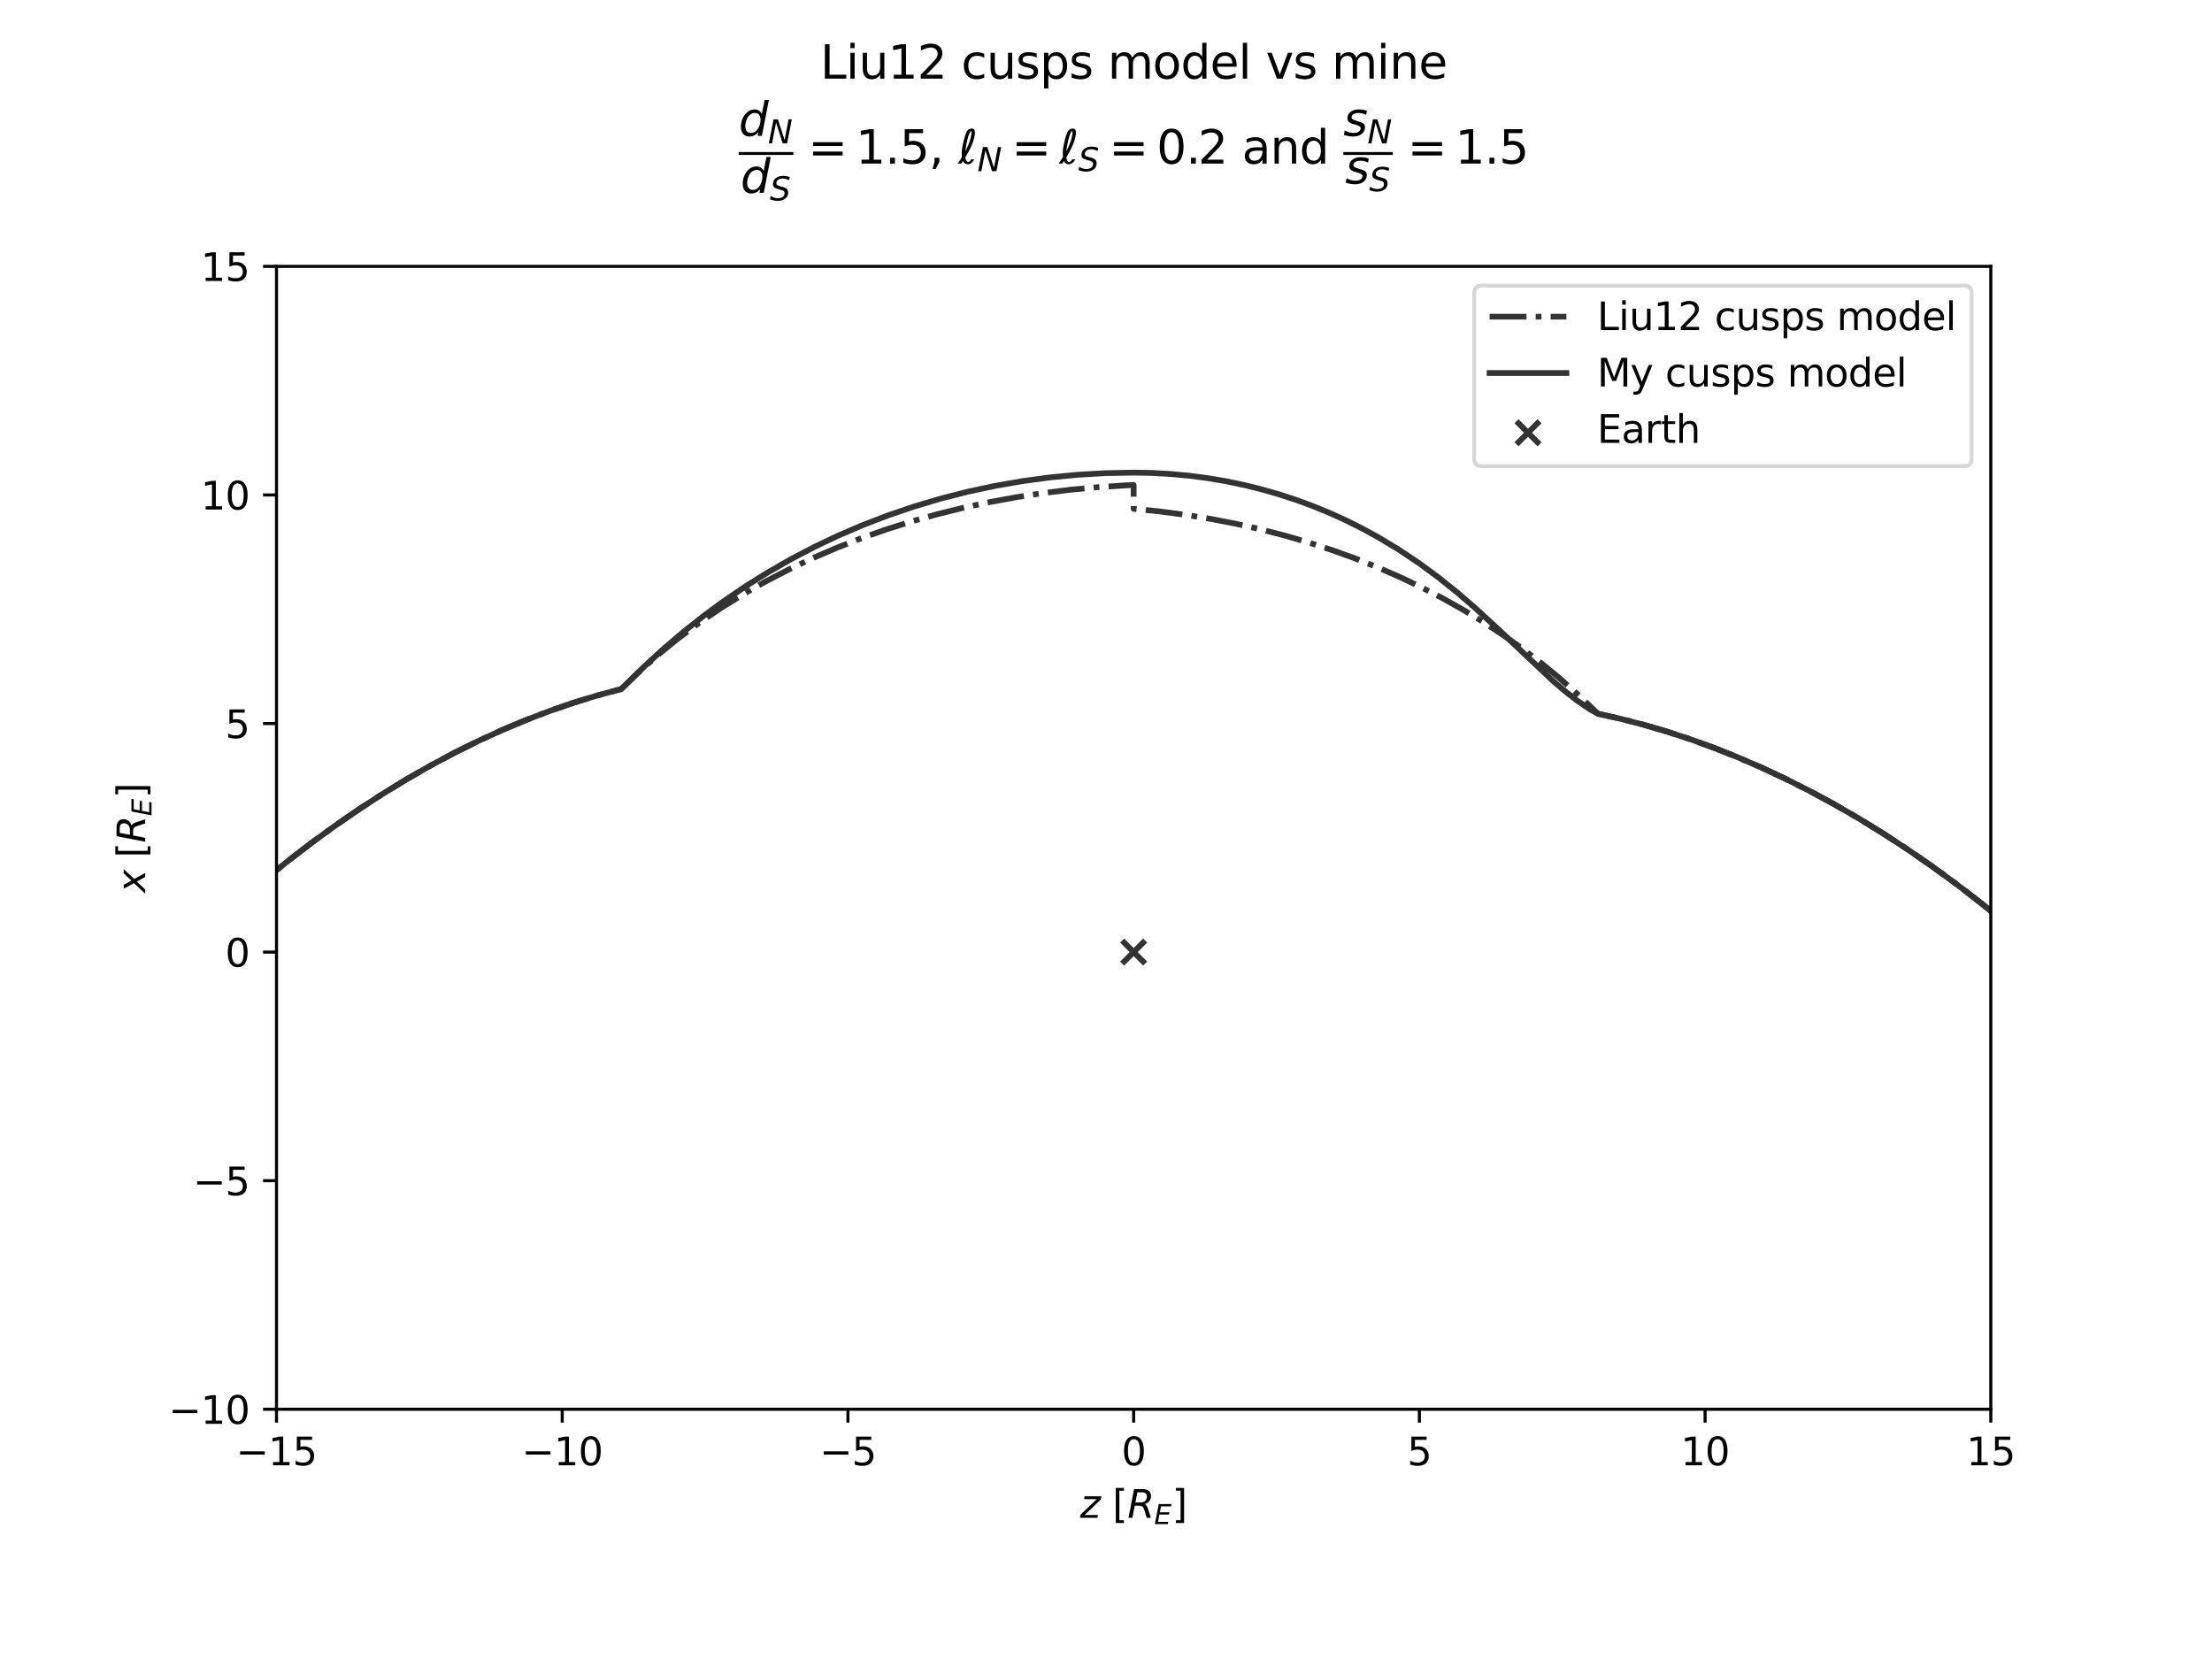 <?xml version="1.0" encoding="utf-8" standalone="no"?>
<!DOCTYPE svg PUBLIC "-//W3C//DTD SVG 1.1//EN"
  "http://www.w3.org/Graphics/SVG/1.1/DTD/svg11.dtd">
<svg xmlns:xlink="http://www.w3.org/1999/xlink" width="576pt" height="432pt" viewBox="0 0 576 432" xmlns="http://www.w3.org/2000/svg" version="1.1">
 <defs>
  <style type="text/css">*{stroke-linejoin: round; stroke-linecap: butt}</style>
 </defs>
 <g id="figure_1">
  <g id="patch_1">
   <path d="M 0 432 
L 576 432 
L 576 0 
L 0 0 
z
" style="fill: #ffffff"/>
  </g>
  <g id="axes_1">
   <g id="patch_2">
    <path d="M 72 366.96 
L 518.4 366.96 
L 518.4 69.36 
L 72 69.36 
z
" style="fill: #ffffff"/>
   </g>
   <g id="PathCollection_1">
    <defs>
     <path id="m666c5b18ef" d="M -3 3 
L 3 -3 
M -3 -3 
L 3 3 
" style="stroke: #333333; stroke-width: 1.5"/>
    </defs>
    <g clip-path="url(#pcc245e1a39)">
     <use xlink:href="#m666c5b18ef" x="295.2" y="247.92" style="fill: #333333; stroke: #333333; stroke-width: 1.5"/>
    </g>
   </g>
   <g id="matplotlib.axis_1">
    <g id="xtick_1">
     <g id="line2d_1">
      <defs>
       <path id="m2db2311251" d="M 0 0 
L 0 3.5 
" style="stroke: #000000; stroke-width: 0.8"/>
      </defs>
      <g>
       <use xlink:href="#m2db2311251" x="72" y="366.96" style="stroke: #000000; stroke-width: 0.8"/>
      </g>
     </g>
     <g id="text_1">
      <!-- −15 -->
      <g transform="translate(61.448 381.558) scale(0.1 -0.1)">
       <defs>
        <path id="DejaVuSans-2212" d="M 678 2272 
L 4684 2272 
L 4684 1741 
L 678 1741 
L 678 2272 
z
" transform="scale(0.016)"/>
        <path id="DejaVuSans-31" d="M 794 531 
L 1825 531 
L 1825 4091 
L 703 3866 
L 703 4441 
L 1819 4666 
L 2450 4666 
L 2450 531 
L 3481 531 
L 3481 0 
L 794 0 
L 794 531 
z
" transform="scale(0.016)"/>
        <path id="DejaVuSans-35" d="M 691 4666 
L 3169 4666 
L 3169 4134 
L 1269 4134 
L 1269 2991 
Q 1406 3038 1543 3061 
Q 1681 3084 1819 3084 
Q 2600 3084 3056 2656 
Q 3513 2228 3513 1497 
Q 3513 744 3044 326 
Q 2575 -91 1722 -91 
Q 1428 -91 1123 -41 
Q 819 9 494 109 
L 494 744 
Q 775 591 1075 516 
Q 1375 441 1709 441 
Q 2250 441 2565 725 
Q 2881 1009 2881 1497 
Q 2881 1984 2565 2268 
Q 2250 2553 1709 2553 
Q 1456 2553 1204 2497 
Q 953 2441 691 2322 
L 691 4666 
z
" transform="scale(0.016)"/>
       </defs>
       <use xlink:href="#DejaVuSans-2212"/>
       <use xlink:href="#DejaVuSans-31" transform="translate(83.789 0)"/>
       <use xlink:href="#DejaVuSans-35" transform="translate(147.412 0)"/>
      </g>
     </g>
    </g>
    <g id="xtick_2">
     <g id="line2d_2">
      <g>
       <use xlink:href="#m2db2311251" x="146.4" y="366.96" style="stroke: #000000; stroke-width: 0.8"/>
      </g>
     </g>
     <g id="text_2">
      <!-- −10 -->
      <g transform="translate(135.848 381.558) scale(0.1 -0.1)">
       <defs>
        <path id="DejaVuSans-30" d="M 2034 4250 
Q 1547 4250 1301 3770 
Q 1056 3291 1056 2328 
Q 1056 1369 1301 889 
Q 1547 409 2034 409 
Q 2525 409 2770 889 
Q 3016 1369 3016 2328 
Q 3016 3291 2770 3770 
Q 2525 4250 2034 4250 
z
M 2034 4750 
Q 2819 4750 3233 4129 
Q 3647 3509 3647 2328 
Q 3647 1150 3233 529 
Q 2819 -91 2034 -91 
Q 1250 -91 836 529 
Q 422 1150 422 2328 
Q 422 3509 836 4129 
Q 1250 4750 2034 4750 
z
" transform="scale(0.016)"/>
       </defs>
       <use xlink:href="#DejaVuSans-2212"/>
       <use xlink:href="#DejaVuSans-31" transform="translate(83.789 0)"/>
       <use xlink:href="#DejaVuSans-30" transform="translate(147.412 0)"/>
      </g>
     </g>
    </g>
    <g id="xtick_3">
     <g id="line2d_3">
      <g>
       <use xlink:href="#m2db2311251" x="220.8" y="366.96" style="stroke: #000000; stroke-width: 0.8"/>
      </g>
     </g>
     <g id="text_3">
      <!-- −5 -->
      <g transform="translate(213.429 381.558) scale(0.1 -0.1)">
       <use xlink:href="#DejaVuSans-2212"/>
       <use xlink:href="#DejaVuSans-35" transform="translate(83.789 0)"/>
      </g>
     </g>
    </g>
    <g id="xtick_4">
     <g id="line2d_4">
      <g>
       <use xlink:href="#m2db2311251" x="295.2" y="366.96" style="stroke: #000000; stroke-width: 0.8"/>
      </g>
     </g>
     <g id="text_4">
      <!-- 0 -->
      <g transform="translate(292.019 381.558) scale(0.1 -0.1)">
       <use xlink:href="#DejaVuSans-30"/>
      </g>
     </g>
    </g>
    <g id="xtick_5">
     <g id="line2d_5">
      <g>
       <use xlink:href="#m2db2311251" x="369.6" y="366.96" style="stroke: #000000; stroke-width: 0.8"/>
      </g>
     </g>
     <g id="text_5">
      <!-- 5 -->
      <g transform="translate(366.419 381.558) scale(0.1 -0.1)">
       <use xlink:href="#DejaVuSans-35"/>
      </g>
     </g>
    </g>
    <g id="xtick_6">
     <g id="line2d_6">
      <g>
       <use xlink:href="#m2db2311251" x="444" y="366.96" style="stroke: #000000; stroke-width: 0.8"/>
      </g>
     </g>
     <g id="text_6">
      <!-- 10 -->
      <g transform="translate(437.637 381.558) scale(0.1 -0.1)">
       <use xlink:href="#DejaVuSans-31"/>
       <use xlink:href="#DejaVuSans-30" transform="translate(63.623 0)"/>
      </g>
     </g>
    </g>
    <g id="xtick_7">
     <g id="line2d_7">
      <g>
       <use xlink:href="#m2db2311251" x="518.4" y="366.96" style="stroke: #000000; stroke-width: 0.8"/>
      </g>
     </g>
     <g id="text_7">
      <!-- 15 -->
      <g transform="translate(512.038 381.558) scale(0.1 -0.1)">
       <use xlink:href="#DejaVuSans-31"/>
       <use xlink:href="#DejaVuSans-35" transform="translate(63.623 0)"/>
      </g>
     </g>
    </g>
    <g id="text_8">
     <!-- $z$ [$R_E$] -->
     <g transform="translate(281.25 395.237) scale(0.1 -0.1)">
      <defs>
       <path id="DejaVuSans-Oblique-7a" d="M 744 3500 
L 3475 3500 
L 3372 2975 
L 738 459 
L 2913 459 
L 2822 0 
L -19 0 
L 84 525 
L 2719 3041 
L 653 3041 
L 744 3500 
z
" transform="scale(0.016)"/>
       <path id="DejaVuSans-20" transform="scale(0.016)"/>
       <path id="DejaVuSans-5b" d="M 550 4863 
L 1875 4863 
L 1875 4416 
L 1125 4416 
L 1125 -397 
L 1875 -397 
L 1875 -844 
L 550 -844 
L 550 4863 
z
" transform="scale(0.016)"/>
       <path id="DejaVuSans-Oblique-52" d="M 1613 4147 
L 1294 2491 
L 2106 2491 
Q 2584 2491 2879 2755 
Q 3175 3019 3175 3444 
Q 3175 3784 2976 3965 
Q 2778 4147 2406 4147 
L 1613 4147 
z
M 2772 2241 
Q 2972 2194 3105 2009 
Q 3238 1825 3413 1275 
L 3809 0 
L 3144 0 
L 2778 1197 
Q 2638 1659 2453 1815 
Q 2269 1972 1888 1972 
L 1191 1972 
L 806 0 
L 172 0 
L 1081 4666 
L 2503 4666 
Q 3150 4666 3495 4373 
Q 3841 4081 3841 3531 
Q 3841 3044 3547 2687 
Q 3253 2331 2772 2241 
z
" transform="scale(0.016)"/>
       <path id="DejaVuSans-Oblique-45" d="M 1081 4666 
L 4031 4666 
L 3928 4134 
L 1606 4134 
L 1338 2753 
L 3566 2753 
L 3463 2222 
L 1234 2222 
L 909 531 
L 3284 531 
L 3181 0 
L 172 0 
L 1081 4666 
z
" transform="scale(0.016)"/>
       <path id="DejaVuSans-5d" d="M 1947 4863 
L 1947 -844 
L 622 -844 
L 622 -397 
L 1369 -397 
L 1369 4416 
L 622 4416 
L 622 4863 
L 1947 4863 
z
" transform="scale(0.016)"/>
      </defs>
      <use xlink:href="#DejaVuSans-Oblique-7a" transform="translate(0 0.016)"/>
      <use xlink:href="#DejaVuSans-20" transform="translate(52.49 0.016)"/>
      <use xlink:href="#DejaVuSans-5b" transform="translate(84.277 0.016)"/>
      <use xlink:href="#DejaVuSans-Oblique-52" transform="translate(123.291 0.016)"/>
      <use xlink:href="#DejaVuSans-Oblique-45" transform="translate(192.773 -16.391) scale(0.7)"/>
      <use xlink:href="#DejaVuSans-5d" transform="translate(239.736 0.016)"/>
     </g>
    </g>
   </g>
   <g id="matplotlib.axis_2">
    <g id="ytick_1">
     <g id="line2d_8">
      <defs>
       <path id="m4b1638ee3a" d="M 0 0 
L -3.5 0 
" style="stroke: #000000; stroke-width: 0.8"/>
      </defs>
      <g>
       <use xlink:href="#m4b1638ee3a" x="72" y="366.96" style="stroke: #000000; stroke-width: 0.8"/>
      </g>
     </g>
     <g id="text_9">
      <!-- −10 -->
      <g transform="translate(43.895 370.759) scale(0.1 -0.1)">
       <use xlink:href="#DejaVuSans-2212"/>
       <use xlink:href="#DejaVuSans-31" transform="translate(83.789 0)"/>
       <use xlink:href="#DejaVuSans-30" transform="translate(147.412 0)"/>
      </g>
     </g>
    </g>
    <g id="ytick_2">
     <g id="line2d_9">
      <g>
       <use xlink:href="#m4b1638ee3a" x="72" y="307.44" style="stroke: #000000; stroke-width: 0.8"/>
      </g>
     </g>
     <g id="text_10">
      <!-- −5 -->
      <g transform="translate(50.258 311.239) scale(0.1 -0.1)">
       <use xlink:href="#DejaVuSans-2212"/>
       <use xlink:href="#DejaVuSans-35" transform="translate(83.789 0)"/>
      </g>
     </g>
    </g>
    <g id="ytick_3">
     <g id="line2d_10">
      <g>
       <use xlink:href="#m4b1638ee3a" x="72" y="247.92" style="stroke: #000000; stroke-width: 0.8"/>
      </g>
     </g>
     <g id="text_11">
      <!-- 0 -->
      <g transform="translate(58.638 251.719) scale(0.1 -0.1)">
       <use xlink:href="#DejaVuSans-30"/>
      </g>
     </g>
    </g>
    <g id="ytick_4">
     <g id="line2d_11">
      <g>
       <use xlink:href="#m4b1638ee3a" x="72" y="188.4" style="stroke: #000000; stroke-width: 0.8"/>
      </g>
     </g>
     <g id="text_12">
      <!-- 5 -->
      <g transform="translate(58.638 192.199) scale(0.1 -0.1)">
       <use xlink:href="#DejaVuSans-35"/>
      </g>
     </g>
    </g>
    <g id="ytick_5">
     <g id="line2d_12">
      <g>
       <use xlink:href="#m4b1638ee3a" x="72" y="128.88" style="stroke: #000000; stroke-width: 0.8"/>
      </g>
     </g>
     <g id="text_13">
      <!-- 10 -->
      <g transform="translate(52.275 132.679) scale(0.1 -0.1)">
       <use xlink:href="#DejaVuSans-31"/>
       <use xlink:href="#DejaVuSans-30" transform="translate(63.623 0)"/>
      </g>
     </g>
    </g>
    <g id="ytick_6">
     <g id="line2d_13">
      <g>
       <use xlink:href="#m4b1638ee3a" x="72" y="69.36" style="stroke: #000000; stroke-width: 0.8"/>
      </g>
     </g>
     <g id="text_14">
      <!-- 15 -->
      <g transform="translate(52.275 73.159) scale(0.1 -0.1)">
       <use xlink:href="#DejaVuSans-31"/>
       <use xlink:href="#DejaVuSans-35" transform="translate(63.623 0)"/>
      </g>
     </g>
    </g>
    <g id="text_15">
     <!-- $x$ [$R_E$] -->
     <g transform="translate(37.816 232.46) rotate(-90) scale(0.1 -0.1)">
      <defs>
       <path id="DejaVuSans-Oblique-78" d="M 3841 3500 
L 2234 1784 
L 3219 0 
L 2559 0 
L 1819 1388 
L 531 0 
L -166 0 
L 1556 1844 
L 641 3500 
L 1300 3500 
L 1972 2234 
L 3144 3500 
L 3841 3500 
z
" transform="scale(0.016)"/>
      </defs>
      <use xlink:href="#DejaVuSans-Oblique-78" transform="translate(0 0.016)"/>
      <use xlink:href="#DejaVuSans-20" transform="translate(59.18 0.016)"/>
      <use xlink:href="#DejaVuSans-5b" transform="translate(90.967 0.016)"/>
      <use xlink:href="#DejaVuSans-Oblique-52" transform="translate(129.98 0.016)"/>
      <use xlink:href="#DejaVuSans-Oblique-45" transform="translate(199.463 -16.391) scale(0.7)"/>
      <use xlink:href="#DejaVuSans-5d" transform="translate(246.426 0.016)"/>
     </g>
    </g>
   </g>
   <g id="line2d_14">
    <path d="M -1 304.65 
L 4.155 297.769 
L 10.803 289.24 
L 17.388 281.145 
L 23.918 273.459 
L 30.399 266.158 
L 36.835 259.221 
L 43.233 252.631 
L 49.596 246.369 
L 55.93 240.422 
L 62.238 234.776 
L 68.525 229.42 
L 74.793 224.343 
L 81.046 219.536 
L 87.286 214.992 
L 93.517 210.703 
L 99.74 206.664 
L 105.957 202.871 
L 112.17 199.32 
L 118.38 196.007 
L 124.587 192.93 
L 130.793 190.089 
L 136.997 187.484 
L 143.199 185.113 
L 149.398 182.978 
L 155.593 181.082 
L 161.782 179.425 
L 166.515 174.824 
L 171.466 170.41 
L 176.644 166.2 
L 182.031 162.2 
L 187.609 158.41 
L 193.364 154.833 
L 199.28 151.469 
L 205.344 148.319 
L 211.542 145.383 
L 217.862 142.66 
L 224.294 140.149 
L 230.827 137.849 
L 237.45 135.759 
L 244.157 133.876 
L 250.938 132.201 
L 257.786 130.73 
L 264.694 129.463 
L 271.658 128.398 
L 278.671 127.534 
L 285.728 126.869 
L 292.826 126.402 
L 295.2 126.291 
L 295.2 132.482 
L 301.931 133.166 
L 308.588 134.041 
L 315.168 135.105 
L 321.666 136.356 
L 328.077 137.793 
L 334.396 139.414 
L 340.618 141.218 
L 346.739 143.203 
L 352.752 145.367 
L 358.652 147.709 
L 364.434 150.225 
L 370.093 152.914 
L 375.623 155.774 
L 381.019 158.802 
L 386.276 161.995 
L 391.389 165.35 
L 396.354 168.866 
L 401.167 172.537 
L 405.824 176.363 
L 410.322 180.338 
L 414.66 184.461 
L 416.095 185.854 
L 422.055 187.187 
L 428.064 188.741 
L 434.12 190.518 
L 440.22 192.52 
L 446.36 194.749 
L 452.539 197.208 
L 458.755 199.901 
L 465.006 202.831 
L 471.291 206.002 
L 477.61 209.419 
L 483.962 213.087 
L 490.347 217.014 
L 496.764 221.205 
L 503.216 225.668 
L 509.702 230.413 
L 516.224 235.45 
L 522.784 240.788 
L 529.383 246.441 
L 536.024 252.422 
L 542.711 258.747 
L 549.445 265.431 
L 556.231 272.494 
L 563.074 279.957 
L 569.977 287.842 
L 577 296.244 
L 577 296.244 
" clip-path="url(#pcc245e1a39)" style="fill: none; stroke-dasharray: 9.6,2.4,1.5,2.4; stroke-dashoffset: 0; stroke: #333333; stroke-width: 1.5"/>
   </g>
   <g id="line2d_15">
    <path d="M -1 304.65 
L 4.155 297.769 
L 10.803 289.24 
L 17.388 281.145 
L 23.918 273.459 
L 30.399 266.158 
L 36.835 259.221 
L 43.233 252.631 
L 49.596 246.369 
L 55.93 240.422 
L 62.238 234.776 
L 68.525 229.42 
L 74.793 224.343 
L 81.046 219.536 
L 87.286 214.992 
L 93.517 210.703 
L 99.74 206.664 
L 105.957 202.871 
L 112.17 199.32 
L 118.38 196.007 
L 124.587 192.93 
L 130.793 190.089 
L 136.997 187.484 
L 143.199 185.113 
L 149.398 182.978 
L 155.593 181.082 
L 161.782 179.425 
L 168.054 173.28 
L 172.931 168.83 
L 177.981 164.533 
L 183.208 160.396 
L 188.617 156.428 
L 194.206 152.638 
L 199.976 149.035 
L 205.923 145.629 
L 212.042 142.429 
L 218.326 139.445 
L 224.769 136.686 
L 231.359 134.161 
L 238.087 131.877 
L 244.94 129.843 
L 251.904 128.065 
L 258.967 126.55 
L 266.112 125.303 
L 273.325 124.328 
L 280.588 123.629 
L 287.885 123.209 
L 295.2 123.068 
L 295.2 123.068 
L 300.076 123.16 
L 304.941 123.434 
L 309.781 123.889 
L 314.587 124.522 
L 319.346 125.332 
L 324.048 126.315 
L 328.682 127.465 
L 333.238 128.777 
L 337.708 130.246 
L 342.083 131.864 
L 346.356 133.625 
L 350.52 135.52 
L 354.571 137.541 
L 358.504 139.678 
L 364.177 143.081 
L 369.576 146.691 
L 374.706 150.472 
L 379.582 154.387 
L 384.228 158.399 
L 390.13 163.834 
L 404.377 177.299 
L 407.392 179.875 
L 410.592 182.374 
L 414.103 184.757 
L 416.095 185.854 
L 422.055 187.187 
L 428.064 188.741 
L 434.12 190.518 
L 440.22 192.52 
L 446.36 194.749 
L 452.539 197.208 
L 458.755 199.901 
L 465.006 202.831 
L 471.291 206.002 
L 477.61 209.419 
L 483.962 213.087 
L 490.347 217.014 
L 496.764 221.205 
L 503.216 225.668 
L 509.702 230.413 
L 516.224 235.45 
L 522.784 240.788 
L 529.383 246.441 
L 536.024 252.422 
L 542.711 258.747 
L 549.445 265.431 
L 556.231 272.494 
L 563.074 279.957 
L 569.977 287.842 
L 577 296.244 
L 577 296.244 
" clip-path="url(#pcc245e1a39)" style="fill: none; stroke: #333333; stroke-width: 1.5; stroke-linecap: square"/>
   </g>
   <g id="patch_3">
    <path d="M 72 366.96 
L 72 69.36 
" style="fill: none; stroke: #000000; stroke-width: 0.8; stroke-linejoin: miter; stroke-linecap: square"/>
   </g>
   <g id="patch_4">
    <path d="M 518.4 366.96 
L 518.4 69.36 
" style="fill: none; stroke: #000000; stroke-width: 0.8; stroke-linejoin: miter; stroke-linecap: square"/>
   </g>
   <g id="patch_5">
    <path d="M 72 366.96 
L 518.4 366.96 
" style="fill: none; stroke: #000000; stroke-width: 0.8; stroke-linejoin: miter; stroke-linecap: square"/>
   </g>
   <g id="patch_6">
    <path d="M 72 69.36 
L 518.4 69.36 
" style="fill: none; stroke: #000000; stroke-width: 0.8; stroke-linejoin: miter; stroke-linecap: square"/>
   </g>
   <g id="text_16">
    <!-- Liu12 cusps model vs mine -->
    <g transform="translate(213.597 20.475) scale(0.12 -0.12)">
     <defs>
      <path id="DejaVuSans-4c" d="M 628 4666 
L 1259 4666 
L 1259 531 
L 3531 531 
L 3531 0 
L 628 0 
L 628 4666 
z
" transform="scale(0.016)"/>
      <path id="DejaVuSans-69" d="M 603 3500 
L 1178 3500 
L 1178 0 
L 603 0 
L 603 3500 
z
M 603 4863 
L 1178 4863 
L 1178 4134 
L 603 4134 
L 603 4863 
z
" transform="scale(0.016)"/>
      <path id="DejaVuSans-75" d="M 544 1381 
L 544 3500 
L 1119 3500 
L 1119 1403 
Q 1119 906 1312 657 
Q 1506 409 1894 409 
Q 2359 409 2629 706 
Q 2900 1003 2900 1516 
L 2900 3500 
L 3475 3500 
L 3475 0 
L 2900 0 
L 2900 538 
Q 2691 219 2414 64 
Q 2138 -91 1772 -91 
Q 1169 -91 856 284 
Q 544 659 544 1381 
z
M 1991 3584 
L 1991 3584 
z
" transform="scale(0.016)"/>
      <path id="DejaVuSans-32" d="M 1228 531 
L 3431 531 
L 3431 0 
L 469 0 
L 469 531 
Q 828 903 1448 1529 
Q 2069 2156 2228 2338 
Q 2531 2678 2651 2914 
Q 2772 3150 2772 3378 
Q 2772 3750 2511 3984 
Q 2250 4219 1831 4219 
Q 1534 4219 1204 4116 
Q 875 4013 500 3803 
L 500 4441 
Q 881 4594 1212 4672 
Q 1544 4750 1819 4750 
Q 2544 4750 2975 4387 
Q 3406 4025 3406 3419 
Q 3406 3131 3298 2873 
Q 3191 2616 2906 2266 
Q 2828 2175 2409 1742 
Q 1991 1309 1228 531 
z
" transform="scale(0.016)"/>
      <path id="DejaVuSans-63" d="M 3122 3366 
L 3122 2828 
Q 2878 2963 2633 3030 
Q 2388 3097 2138 3097 
Q 1578 3097 1268 2742 
Q 959 2388 959 1747 
Q 959 1106 1268 751 
Q 1578 397 2138 397 
Q 2388 397 2633 464 
Q 2878 531 3122 666 
L 3122 134 
Q 2881 22 2623 -34 
Q 2366 -91 2075 -91 
Q 1284 -91 818 406 
Q 353 903 353 1747 
Q 353 2603 823 3093 
Q 1294 3584 2113 3584 
Q 2378 3584 2631 3529 
Q 2884 3475 3122 3366 
z
" transform="scale(0.016)"/>
      <path id="DejaVuSans-73" d="M 2834 3397 
L 2834 2853 
Q 2591 2978 2328 3040 
Q 2066 3103 1784 3103 
Q 1356 3103 1142 2972 
Q 928 2841 928 2578 
Q 928 2378 1081 2264 
Q 1234 2150 1697 2047 
L 1894 2003 
Q 2506 1872 2764 1633 
Q 3022 1394 3022 966 
Q 3022 478 2636 193 
Q 2250 -91 1575 -91 
Q 1294 -91 989 -36 
Q 684 19 347 128 
L 347 722 
Q 666 556 975 473 
Q 1284 391 1588 391 
Q 1994 391 2212 530 
Q 2431 669 2431 922 
Q 2431 1156 2273 1281 
Q 2116 1406 1581 1522 
L 1381 1569 
Q 847 1681 609 1914 
Q 372 2147 372 2553 
Q 372 3047 722 3315 
Q 1072 3584 1716 3584 
Q 2034 3584 2315 3537 
Q 2597 3491 2834 3397 
z
" transform="scale(0.016)"/>
      <path id="DejaVuSans-70" d="M 1159 525 
L 1159 -1331 
L 581 -1331 
L 581 3500 
L 1159 3500 
L 1159 2969 
Q 1341 3281 1617 3432 
Q 1894 3584 2278 3584 
Q 2916 3584 3314 3078 
Q 3713 2572 3713 1747 
Q 3713 922 3314 415 
Q 2916 -91 2278 -91 
Q 1894 -91 1617 61 
Q 1341 213 1159 525 
z
M 3116 1747 
Q 3116 2381 2855 2742 
Q 2594 3103 2138 3103 
Q 1681 3103 1420 2742 
Q 1159 2381 1159 1747 
Q 1159 1113 1420 752 
Q 1681 391 2138 391 
Q 2594 391 2855 752 
Q 3116 1113 3116 1747 
z
" transform="scale(0.016)"/>
      <path id="DejaVuSans-6d" d="M 3328 2828 
Q 3544 3216 3844 3400 
Q 4144 3584 4550 3584 
Q 5097 3584 5394 3201 
Q 5691 2819 5691 2113 
L 5691 0 
L 5113 0 
L 5113 2094 
Q 5113 2597 4934 2840 
Q 4756 3084 4391 3084 
Q 3944 3084 3684 2787 
Q 3425 2491 3425 1978 
L 3425 0 
L 2847 0 
L 2847 2094 
Q 2847 2600 2669 2842 
Q 2491 3084 2119 3084 
Q 1678 3084 1418 2786 
Q 1159 2488 1159 1978 
L 1159 0 
L 581 0 
L 581 3500 
L 1159 3500 
L 1159 2956 
Q 1356 3278 1631 3431 
Q 1906 3584 2284 3584 
Q 2666 3584 2933 3390 
Q 3200 3197 3328 2828 
z
" transform="scale(0.016)"/>
      <path id="DejaVuSans-6f" d="M 1959 3097 
Q 1497 3097 1228 2736 
Q 959 2375 959 1747 
Q 959 1119 1226 758 
Q 1494 397 1959 397 
Q 2419 397 2687 759 
Q 2956 1122 2956 1747 
Q 2956 2369 2687 2733 
Q 2419 3097 1959 3097 
z
M 1959 3584 
Q 2709 3584 3137 3096 
Q 3566 2609 3566 1747 
Q 3566 888 3137 398 
Q 2709 -91 1959 -91 
Q 1206 -91 779 398 
Q 353 888 353 1747 
Q 353 2609 779 3096 
Q 1206 3584 1959 3584 
z
" transform="scale(0.016)"/>
      <path id="DejaVuSans-64" d="M 2906 2969 
L 2906 4863 
L 3481 4863 
L 3481 0 
L 2906 0 
L 2906 525 
Q 2725 213 2448 61 
Q 2172 -91 1784 -91 
Q 1150 -91 751 415 
Q 353 922 353 1747 
Q 353 2572 751 3078 
Q 1150 3584 1784 3584 
Q 2172 3584 2448 3432 
Q 2725 3281 2906 2969 
z
M 947 1747 
Q 947 1113 1208 752 
Q 1469 391 1925 391 
Q 2381 391 2643 752 
Q 2906 1113 2906 1747 
Q 2906 2381 2643 2742 
Q 2381 3103 1925 3103 
Q 1469 3103 1208 2742 
Q 947 2381 947 1747 
z
" transform="scale(0.016)"/>
      <path id="DejaVuSans-65" d="M 3597 1894 
L 3597 1613 
L 953 1613 
Q 991 1019 1311 708 
Q 1631 397 2203 397 
Q 2534 397 2845 478 
Q 3156 559 3463 722 
L 3463 178 
Q 3153 47 2828 -22 
Q 2503 -91 2169 -91 
Q 1331 -91 842 396 
Q 353 884 353 1716 
Q 353 2575 817 3079 
Q 1281 3584 2069 3584 
Q 2775 3584 3186 3129 
Q 3597 2675 3597 1894 
z
M 3022 2063 
Q 3016 2534 2758 2815 
Q 2500 3097 2075 3097 
Q 1594 3097 1305 2825 
Q 1016 2553 972 2059 
L 3022 2063 
z
" transform="scale(0.016)"/>
      <path id="DejaVuSans-6c" d="M 603 4863 
L 1178 4863 
L 1178 0 
L 603 0 
L 603 4863 
z
" transform="scale(0.016)"/>
      <path id="DejaVuSans-76" d="M 191 3500 
L 800 3500 
L 1894 563 
L 2988 3500 
L 3597 3500 
L 2284 0 
L 1503 0 
L 191 3500 
z
" transform="scale(0.016)"/>
      <path id="DejaVuSans-6e" d="M 3513 2113 
L 3513 0 
L 2938 0 
L 2938 2094 
Q 2938 2591 2744 2837 
Q 2550 3084 2163 3084 
Q 1697 3084 1428 2787 
Q 1159 2491 1159 1978 
L 1159 0 
L 581 0 
L 581 3500 
L 1159 3500 
L 1159 2956 
Q 1366 3272 1645 3428 
Q 1925 3584 2291 3584 
Q 2894 3584 3203 3211 
Q 3513 2838 3513 2113 
z
" transform="scale(0.016)"/>
     </defs>
     <use xlink:href="#DejaVuSans-4c"/>
     <use xlink:href="#DejaVuSans-69" transform="translate(55.713 0)"/>
     <use xlink:href="#DejaVuSans-75" transform="translate(83.496 0)"/>
     <use xlink:href="#DejaVuSans-31" transform="translate(146.875 0)"/>
     <use xlink:href="#DejaVuSans-32" transform="translate(210.498 0)"/>
     <use xlink:href="#DejaVuSans-20" transform="translate(274.121 0)"/>
     <use xlink:href="#DejaVuSans-63" transform="translate(305.908 0)"/>
     <use xlink:href="#DejaVuSans-75" transform="translate(360.889 0)"/>
     <use xlink:href="#DejaVuSans-73" transform="translate(424.268 0)"/>
     <use xlink:href="#DejaVuSans-70" transform="translate(476.367 0)"/>
     <use xlink:href="#DejaVuSans-73" transform="translate(539.844 0)"/>
     <use xlink:href="#DejaVuSans-20" transform="translate(591.943 0)"/>
     <use xlink:href="#DejaVuSans-6d" transform="translate(623.73 0)"/>
     <use xlink:href="#DejaVuSans-6f" transform="translate(721.143 0)"/>
     <use xlink:href="#DejaVuSans-64" transform="translate(782.324 0)"/>
     <use xlink:href="#DejaVuSans-65" transform="translate(845.801 0)"/>
     <use xlink:href="#DejaVuSans-6c" transform="translate(907.324 0)"/>
     <use xlink:href="#DejaVuSans-20" transform="translate(935.107 0)"/>
     <use xlink:href="#DejaVuSans-76" transform="translate(966.895 0)"/>
     <use xlink:href="#DejaVuSans-73" transform="translate(1026.074 0)"/>
     <use xlink:href="#DejaVuSans-20" transform="translate(1078.174 0)"/>
     <use xlink:href="#DejaVuSans-6d" transform="translate(1109.961 0)"/>
     <use xlink:href="#DejaVuSans-69" transform="translate(1207.373 0)"/>
     <use xlink:href="#DejaVuSans-6e" transform="translate(1235.156 0)"/>
     <use xlink:href="#DejaVuSans-65" transform="translate(1298.535 0)"/>
    </g>
    <!-- $\dfrac{d_N}{d_S} = 1.5$, $\ell_N = \ell_S = 0.2$ and $\dfrac{s_N}{s_S} = 1.5$ -->
    <g transform="translate(192.36 42.698) scale(0.12 -0.12)">
     <defs>
      <path id="DejaVuSans-Oblique-64" d="M 2675 525 
Q 2444 222 2128 65 
Q 1813 -91 1428 -91 
Q 903 -91 598 267 
Q 294 625 294 1247 
Q 294 1766 478 2236 
Q 663 2706 1013 3078 
Q 1244 3325 1534 3454 
Q 1825 3584 2144 3584 
Q 2481 3584 2739 3421 
Q 2997 3259 3138 2956 
L 3513 4863 
L 4091 4863 
L 3144 0 
L 2566 0 
L 2675 525 
z
M 891 1350 
Q 891 897 1095 644 
Q 1300 391 1663 391 
Q 1931 391 2161 520 
Q 2391 650 2566 903 
Q 2750 1166 2856 1509 
Q 2963 1853 2963 2188 
Q 2963 2622 2758 2865 
Q 2553 3109 2194 3109 
Q 1922 3109 1687 2981 
Q 1453 2853 1288 2613 
Q 1106 2353 998 2009 
Q 891 1666 891 1350 
z
" transform="scale(0.016)"/>
      <path id="DejaVuSans-Oblique-4e" d="M 1081 4666 
L 1931 4666 
L 3219 666 
L 4000 4666 
L 4616 4666 
L 3706 0 
L 2853 0 
L 1569 4025 
L 788 0 
L 172 0 
L 1081 4666 
z
" transform="scale(0.016)"/>
      <path id="DejaVuSans-Oblique-53" d="M 3859 4513 
L 3738 3897 
Q 3422 4066 3111 4152 
Q 2800 4238 2509 4238 
Q 1944 4238 1609 3991 
Q 1275 3744 1275 3334 
Q 1275 3109 1398 2989 
Q 1522 2869 2034 2731 
L 2413 2638 
Q 3053 2472 3303 2217 
Q 3553 1963 3553 1503 
Q 3553 797 2998 353 
Q 2444 -91 1538 -91 
Q 1166 -91 791 -17 
Q 416 56 38 206 
L 166 856 
Q 513 641 861 531 
Q 1209 422 1556 422 
Q 2147 422 2503 684 
Q 2859 947 2859 1369 
Q 2859 1650 2717 1795 
Q 2575 1941 2106 2059 
L 1728 2156 
Q 1081 2325 845 2545 
Q 609 2766 609 3163 
Q 609 3859 1145 4304 
Q 1681 4750 2541 4750 
Q 2875 4750 3203 4690 
Q 3531 4631 3859 4513 
z
" transform="scale(0.016)"/>
      <path id="DejaVuSans-3d" d="M 678 2906 
L 4684 2906 
L 4684 2381 
L 678 2381 
L 678 2906 
z
M 678 1631 
L 4684 1631 
L 4684 1100 
L 678 1100 
L 678 1631 
z
" transform="scale(0.016)"/>
      <path id="DejaVuSans-2e" d="M 684 794 
L 1344 794 
L 1344 0 
L 684 0 
L 684 794 
z
" transform="scale(0.016)"/>
      <path id="DejaVuSans-2c" d="M 750 794 
L 1409 794 
L 1409 256 
L 897 -744 
L 494 -744 
L 750 256 
L 750 794 
z
" transform="scale(0.016)"/>
      <path id="DejaVuSans-Oblique-2113" d="M 950 838 
Q 1078 213 1350 213 
Q 1531 213 1766 572 
L 2181 572 
Q 1994 253 1775 88 
Q 1538 -91 1319 -91 
Q 831 -91 634 344 
L 400 0 
L -88 0 
Q 250 459 500 888 
Q 469 1131 469 1397 
Q 469 1872 566 2347 
Q 931 4131 1256 4497 
Q 1481 4750 1866 4750 
Q 2256 4750 2256 4209 
Q 2253 3966 2197 3675 
Q 1972 2484 950 838 
z
M 947 1656 
Q 1531 2744 1709 3613 
Q 1803 4072 1803 4191 
Q 1803 4406 1725 4406 
Q 1384 4134 1081 2516 
Q 997 2063 947 1656 
z
" transform="scale(0.016)"/>
      <path id="DejaVuSans-61" d="M 2194 1759 
Q 1497 1759 1228 1600 
Q 959 1441 959 1056 
Q 959 750 1161 570 
Q 1363 391 1709 391 
Q 2188 391 2477 730 
Q 2766 1069 2766 1631 
L 2766 1759 
L 2194 1759 
z
M 3341 1997 
L 3341 0 
L 2766 0 
L 2766 531 
Q 2569 213 2275 61 
Q 1981 -91 1556 -91 
Q 1019 -91 701 211 
Q 384 513 384 1019 
Q 384 1609 779 1909 
Q 1175 2209 1959 2209 
L 2766 2209 
L 2766 2266 
Q 2766 2663 2505 2880 
Q 2244 3097 1772 3097 
Q 1472 3097 1187 3025 
Q 903 2953 641 2809 
L 641 3341 
Q 956 3463 1253 3523 
Q 1550 3584 1831 3584 
Q 2591 3584 2966 3190 
Q 3341 2797 3341 1997 
z
" transform="scale(0.016)"/>
      <path id="DejaVuSans-Oblique-73" d="M 3200 3397 
L 3091 2853 
Q 2863 2978 2609 3040 
Q 2356 3103 2088 3103 
Q 1634 3103 1373 2948 
Q 1113 2794 1113 2528 
Q 1113 2219 1719 2053 
Q 1766 2041 1788 2034 
L 1972 1978 
Q 2547 1819 2739 1644 
Q 2931 1469 2931 1166 
Q 2931 609 2489 259 
Q 2047 -91 1331 -91 
Q 1053 -91 747 -37 
Q 441 16 72 128 
L 184 722 
Q 500 559 806 475 
Q 1113 391 1394 391 
Q 1816 391 2080 572 
Q 2344 753 2344 1031 
Q 2344 1331 1650 1516 
L 1591 1531 
L 1394 1581 
Q 956 1697 753 1886 
Q 550 2075 550 2369 
Q 550 2928 970 3256 
Q 1391 3584 2113 3584 
Q 2397 3584 2667 3537 
Q 2938 3491 3200 3397 
z
" transform="scale(0.016)"/>
     </defs>
     <use xlink:href="#DejaVuSans-Oblique-64" transform="translate(0 61.016)"/>
     <use xlink:href="#DejaVuSans-Oblique-4e" transform="translate(63.477 44.609) scale(0.7)"/>
     <use xlink:href="#DejaVuSans-Oblique-64" transform="translate(4 -62.625)"/>
     <use xlink:href="#DejaVuSans-Oblique-53" transform="translate(67.477 -79.031) scale(0.7)"/>
     <use xlink:href="#DejaVuSans-3d" transform="translate(150.557 0.812)"/>
     <use xlink:href="#DejaVuSans-31" transform="translate(253.828 0.812)"/>
     <use xlink:href="#DejaVuSans-2e" transform="translate(317.451 0.812)"/>
     <use xlink:href="#DejaVuSans-35" transform="translate(349.238 0.812)"/>
     <use xlink:href="#DejaVuSans-2c" transform="translate(412.861 0.812)"/>
     <use xlink:href="#DejaVuSans-20" transform="translate(444.648 0.812)"/>
     <use xlink:href="#DejaVuSans-Oblique-2113" transform="translate(476.436 0.812)"/>
     <use xlink:href="#DejaVuSans-Oblique-4e" transform="translate(517.744 -15.594) scale(0.7)"/>
     <use xlink:href="#DejaVuSans-3d" transform="translate(592.324 0.812)"/>
     <use xlink:href="#DejaVuSans-Oblique-2113" transform="translate(695.596 0.812)"/>
     <use xlink:href="#DejaVuSans-Oblique-53" transform="translate(736.904 -15.594) scale(0.7)"/>
     <use xlink:href="#DejaVuSans-3d" transform="translate(803.555 0.812)"/>
     <use xlink:href="#DejaVuSans-30" transform="translate(906.826 0.812)"/>
     <use xlink:href="#DejaVuSans-2e" transform="translate(970.449 0.812)"/>
     <use xlink:href="#DejaVuSans-32" transform="translate(996.736 0.812)"/>
     <use xlink:href="#DejaVuSans-20" transform="translate(1060.359 0.812)"/>
     <use xlink:href="#DejaVuSans-61" transform="translate(1092.146 0.812)"/>
     <use xlink:href="#DejaVuSans-6e" transform="translate(1153.426 0.812)"/>
     <use xlink:href="#DejaVuSans-64" transform="translate(1216.805 0.812)"/>
     <use xlink:href="#DejaVuSans-20" transform="translate(1280.281 0.812)"/>
     <use xlink:href="#DejaVuSans-Oblique-73" transform="translate(1312.068 61.016)"/>
     <use xlink:href="#DejaVuSans-Oblique-4e" transform="translate(1364.168 44.609) scale(0.7)"/>
     <use xlink:href="#DejaVuSans-Oblique-73" transform="translate(1316.068 -42.641)"/>
     <use xlink:href="#DejaVuSans-Oblique-53" transform="translate(1368.168 -59.047) scale(0.7)"/>
     <use xlink:href="#DejaVuSans-3d" transform="translate(1451.248 0.812)"/>
     <use xlink:href="#DejaVuSans-31" transform="translate(1554.52 0.812)"/>
     <use xlink:href="#DejaVuSans-2e" transform="translate(1618.143 0.812)"/>
     <use xlink:href="#DejaVuSans-35" transform="translate(1649.93 0.812)"/>
     <path d="M 0 19.609 
L 0 25.859 
L 118.574 25.859 
L 118.574 19.609 
L 0 19.609 
z
"/>
     <path d="M 1312.068 19.609 
L 1312.068 25.859 
L 1419.266 25.859 
L 1419.266 19.609 
L 1312.068 19.609 
z
"/>
    </g>
    <!--  -->
    <g transform="translate(295.2 63.36) scale(0.12 -0.12)"/>
   </g>
   <g id="legend_1">
    <g id="patch_7">
     <path d="M 385.889 121.394 
L 511.4 121.394 
Q 513.4 121.394 513.4 119.394 
L 513.4 76.36 
Q 513.4 74.36 511.4 74.36 
L 385.889 74.36 
Q 383.889 74.36 383.889 76.36 
L 383.889 119.394 
Q 383.889 121.394 385.889 121.394 
z
" style="fill: #ffffff; opacity: 0.8; stroke: #cccccc; stroke-linejoin: miter"/>
    </g>
    <g id="line2d_16">
     <path d="M 387.889 82.458 
L 397.889 82.458 
L 407.889 82.458 
" style="fill: none; stroke-dasharray: 9.6,2.4,1.5,2.4; stroke-dashoffset: 0; stroke: #333333; stroke-width: 1.5"/>
    </g>
    <g id="text_17">
     <!-- Liu12 cusps model -->
     <g transform="translate(415.889 85.958) scale(0.1 -0.1)">
      <use xlink:href="#DejaVuSans-4c"/>
      <use xlink:href="#DejaVuSans-69" transform="translate(55.713 0)"/>
      <use xlink:href="#DejaVuSans-75" transform="translate(83.496 0)"/>
      <use xlink:href="#DejaVuSans-31" transform="translate(146.875 0)"/>
      <use xlink:href="#DejaVuSans-32" transform="translate(210.498 0)"/>
      <use xlink:href="#DejaVuSans-20" transform="translate(274.121 0)"/>
      <use xlink:href="#DejaVuSans-63" transform="translate(305.908 0)"/>
      <use xlink:href="#DejaVuSans-75" transform="translate(360.889 0)"/>
      <use xlink:href="#DejaVuSans-73" transform="translate(424.268 0)"/>
      <use xlink:href="#DejaVuSans-70" transform="translate(476.367 0)"/>
      <use xlink:href="#DejaVuSans-73" transform="translate(539.844 0)"/>
      <use xlink:href="#DejaVuSans-20" transform="translate(591.943 0)"/>
      <use xlink:href="#DejaVuSans-6d" transform="translate(623.73 0)"/>
      <use xlink:href="#DejaVuSans-6f" transform="translate(721.143 0)"/>
      <use xlink:href="#DejaVuSans-64" transform="translate(782.324 0)"/>
      <use xlink:href="#DejaVuSans-65" transform="translate(845.801 0)"/>
      <use xlink:href="#DejaVuSans-6c" transform="translate(907.324 0)"/>
     </g>
    </g>
    <g id="line2d_17">
     <path d="M 387.889 97.137 
L 397.889 97.137 
L 407.889 97.137 
" style="fill: none; stroke: #333333; stroke-width: 1.5; stroke-linecap: square"/>
    </g>
    <g id="text_18">
     <!-- My cusps model -->
     <g transform="translate(415.889 100.637) scale(0.1 -0.1)">
      <defs>
       <path id="DejaVuSans-4d" d="M 628 4666 
L 1569 4666 
L 2759 1491 
L 3956 4666 
L 4897 4666 
L 4897 0 
L 4281 0 
L 4281 4097 
L 3078 897 
L 2444 897 
L 1241 4097 
L 1241 0 
L 628 0 
L 628 4666 
z
" transform="scale(0.016)"/>
       <path id="DejaVuSans-79" d="M 2059 -325 
Q 1816 -950 1584 -1140 
Q 1353 -1331 966 -1331 
L 506 -1331 
L 506 -850 
L 844 -850 
Q 1081 -850 1212 -737 
Q 1344 -625 1503 -206 
L 1606 56 
L 191 3500 
L 800 3500 
L 1894 763 
L 2988 3500 
L 3597 3500 
L 2059 -325 
z
" transform="scale(0.016)"/>
      </defs>
      <use xlink:href="#DejaVuSans-4d"/>
      <use xlink:href="#DejaVuSans-79" transform="translate(86.279 0)"/>
      <use xlink:href="#DejaVuSans-20" transform="translate(145.459 0)"/>
      <use xlink:href="#DejaVuSans-63" transform="translate(177.246 0)"/>
      <use xlink:href="#DejaVuSans-75" transform="translate(232.227 0)"/>
      <use xlink:href="#DejaVuSans-73" transform="translate(295.605 0)"/>
      <use xlink:href="#DejaVuSans-70" transform="translate(347.705 0)"/>
      <use xlink:href="#DejaVuSans-73" transform="translate(411.182 0)"/>
      <use xlink:href="#DejaVuSans-20" transform="translate(463.281 0)"/>
      <use xlink:href="#DejaVuSans-6d" transform="translate(495.068 0)"/>
      <use xlink:href="#DejaVuSans-6f" transform="translate(592.48 0)"/>
      <use xlink:href="#DejaVuSans-64" transform="translate(653.662 0)"/>
      <use xlink:href="#DejaVuSans-65" transform="translate(717.139 0)"/>
      <use xlink:href="#DejaVuSans-6c" transform="translate(778.662 0)"/>
     </g>
    </g>
    <g id="PathCollection_2">
     <g>
      <use xlink:href="#m666c5b18ef" x="397.889" y="112.69" style="fill: #333333; stroke: #333333; stroke-width: 1.5"/>
     </g>
    </g>
    <g id="text_19">
     <!-- Earth -->
     <g transform="translate(415.889 115.315) scale(0.1 -0.1)">
      <defs>
       <path id="DejaVuSans-45" d="M 628 4666 
L 3578 4666 
L 3578 4134 
L 1259 4134 
L 1259 2753 
L 3481 2753 
L 3481 2222 
L 1259 2222 
L 1259 531 
L 3634 531 
L 3634 0 
L 628 0 
L 628 4666 
z
" transform="scale(0.016)"/>
       <path id="DejaVuSans-72" d="M 2631 2963 
Q 2534 3019 2420 3045 
Q 2306 3072 2169 3072 
Q 1681 3072 1420 2755 
Q 1159 2438 1159 1844 
L 1159 0 
L 581 0 
L 581 3500 
L 1159 3500 
L 1159 2956 
Q 1341 3275 1631 3429 
Q 1922 3584 2338 3584 
Q 2397 3584 2469 3576 
Q 2541 3569 2628 3553 
L 2631 2963 
z
" transform="scale(0.016)"/>
       <path id="DejaVuSans-74" d="M 1172 4494 
L 1172 3500 
L 2356 3500 
L 2356 3053 
L 1172 3053 
L 1172 1153 
Q 1172 725 1289 603 
Q 1406 481 1766 481 
L 2356 481 
L 2356 0 
L 1766 0 
Q 1100 0 847 248 
Q 594 497 594 1153 
L 594 3053 
L 172 3053 
L 172 3500 
L 594 3500 
L 594 4494 
L 1172 4494 
z
" transform="scale(0.016)"/>
       <path id="DejaVuSans-68" d="M 3513 2113 
L 3513 0 
L 2938 0 
L 2938 2094 
Q 2938 2591 2744 2837 
Q 2550 3084 2163 3084 
Q 1697 3084 1428 2787 
Q 1159 2491 1159 1978 
L 1159 0 
L 581 0 
L 581 4863 
L 1159 4863 
L 1159 2956 
Q 1366 3272 1645 3428 
Q 1925 3584 2291 3584 
Q 2894 3584 3203 3211 
Q 3513 2838 3513 2113 
z
" transform="scale(0.016)"/>
      </defs>
      <use xlink:href="#DejaVuSans-45"/>
      <use xlink:href="#DejaVuSans-61" transform="translate(63.184 0)"/>
      <use xlink:href="#DejaVuSans-72" transform="translate(124.463 0)"/>
      <use xlink:href="#DejaVuSans-74" transform="translate(165.576 0)"/>
      <use xlink:href="#DejaVuSans-68" transform="translate(204.785 0)"/>
     </g>
    </g>
   </g>
  </g>
 </g>
 <defs>
  <clipPath id="pcc245e1a39">
   <rect x="72" y="69.36" width="446.4" height="297.6"/>
  </clipPath>
 </defs>
</svg>
